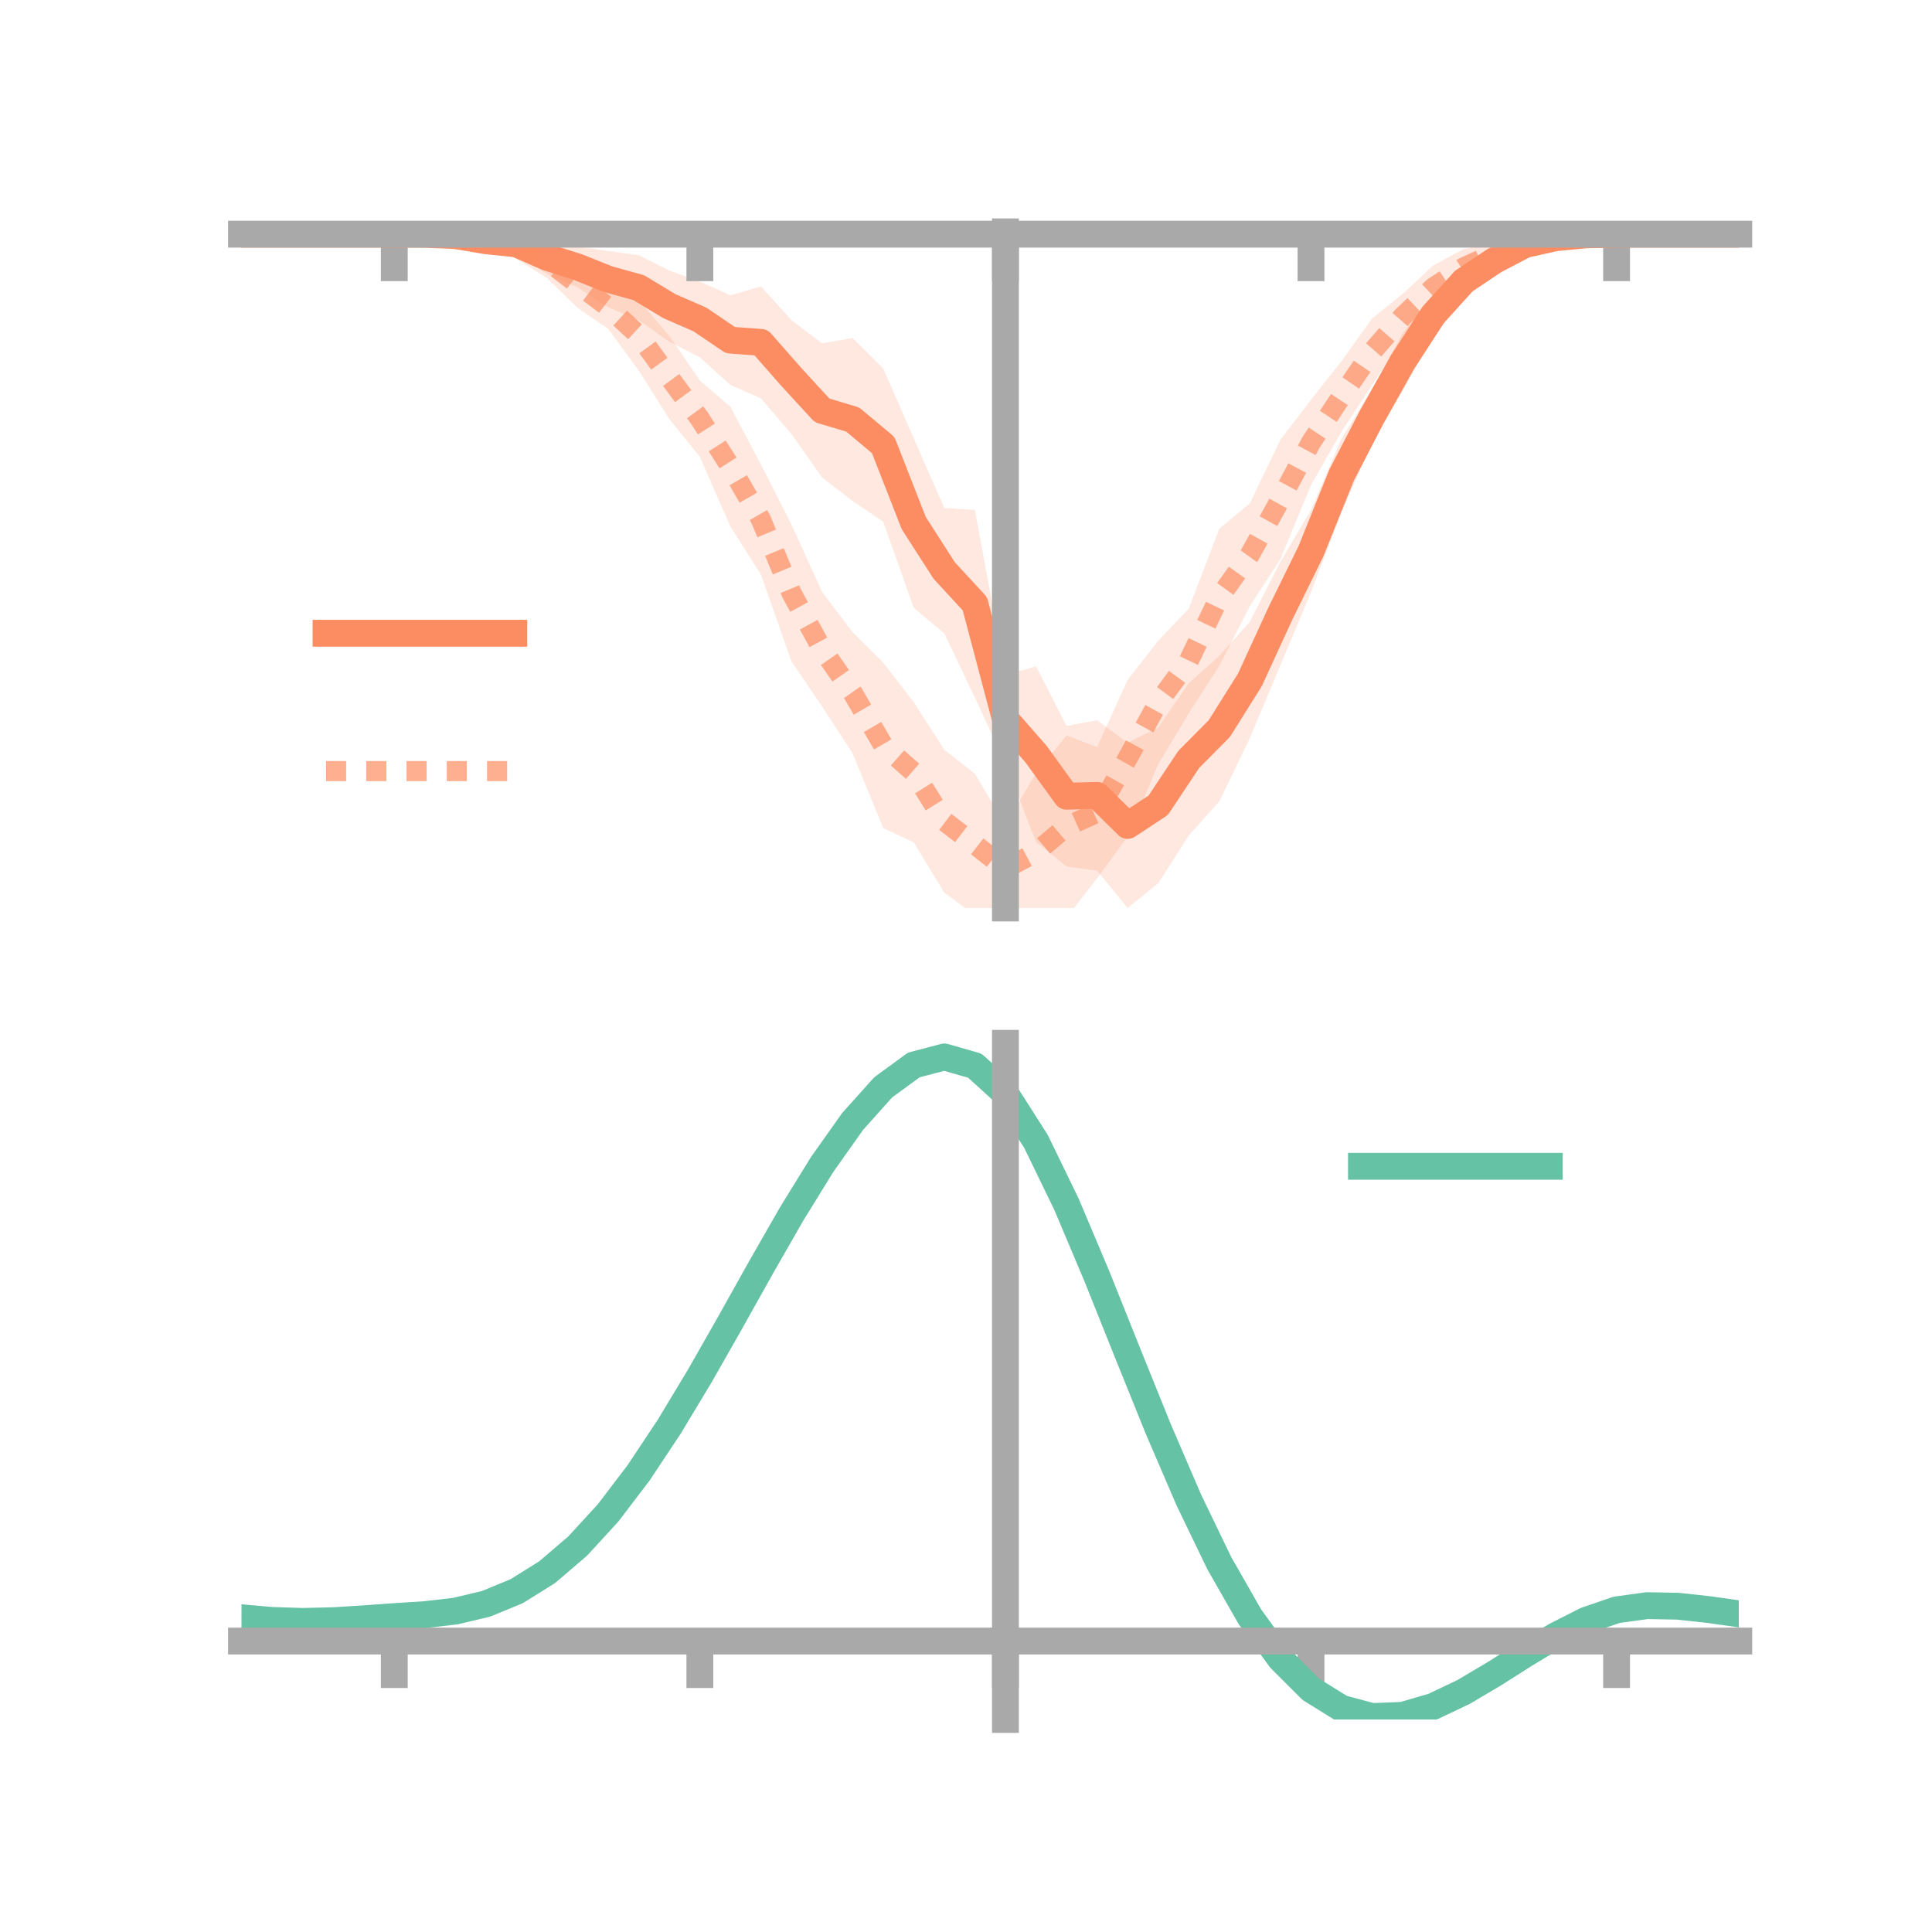 <?xml version="1.0" encoding="utf-8" standalone="no"?>
<!DOCTYPE svg PUBLIC "-//W3C//DTD SVG 1.1//EN"
  "http://www.w3.org/Graphics/SVG/1.1/DTD/svg11.dtd">
<!-- Created with matplotlib (https://matplotlib.org/) -->
<svg height="144pt" version="1.1" viewBox="0 0 144 144" width="144pt" xmlns="http://www.w3.org/2000/svg" xmlns:xlink="http://www.w3.org/1999/xlink">
 <defs>
  <style type="text/css">*{stroke-linecap:butt;stroke-linejoin:round;}</style>
 </defs>
 <g id="figure_1">
  <g id="patch_1">
   <path d="M 0 144 
L 144 144 
L 144 0 
L 0 0 
z
" style="fill:none;"/>
  </g>
  <g id="axes_1">
   <g id="patch_2">
    <path d="M 18 67.68 
L 129.6 67.68 
L 129.6 17.28 
L 18 17.28 
z
" style="fill:none;"/>
   </g>
   <g id="PolyCollection_1">
    <path clip-path="url(#p4c0ec5c91c)" d="M 18 17.456 
L 18 17.456 
L 20.278 17.456 
L 22.555 17.456 
L 24.833 17.456 
L 27.11 17.456 
L 29.388 17.456 
L 31.665 17.413 
L 33.943 17.28 
L 36.22 17.438 
L 38.498 17.342 
L 40.776 17.945 
L 43.053 18.37 
L 45.331 18.707 
L 47.608 19.028 
L 49.886 20.167 
L 52.163 20.985 
L 54.441 22.009 
L 56.718 21.347 
L 58.996 23.868 
L 61.273 25.588 
L 63.551 25.193 
L 65.829 27.458 
L 68.106 32.675 
L 70.384 37.863 
L 72.661 38.007 
L 74.939 50.321 
L 77.216 49.664 
L 79.494 54.107 
L 81.771 53.681 
L 84.049 55.367 
L 86.327 54.208 
L 88.604 50.926 
L 90.882 48.88 
L 93.159 46.343 
L 95.437 41.866 
L 97.714 38.018 
L 99.992 32.678 
L 102.269 29.008 
L 104.547 24.818 
L 106.824 21.995 
L 109.102 19.677 
L 111.38 18.667 
L 113.657 17.666 
L 115.935 17.472 
L 118.212 17.434 
L 120.49 17.456 
L 122.767 17.456 
L 125.045 17.456 
L 127.322 17.456 
L 129.6 17.456 
L 129.6 17.456 
L 129.6 17.456 
L 127.322 17.456 
L 125.045 17.456 
L 122.767 17.456 
L 120.49 17.456 
L 118.212 17.575 
L 115.935 17.966 
L 113.657 18.794 
L 111.38 20.184 
L 109.102 22.226 
L 106.824 24.936 
L 104.547 29.131 
L 102.269 33.053 
L 99.992 38.151 
L 97.714 44.141 
L 95.437 49.569 
L 93.159 55.004 
L 90.882 59.726 
L 88.604 62.271 
L 86.327 65.833 
L 84.049 67.68 
L 81.771 64.888 
L 79.494 64.585 
L 77.216 62.738 
L 74.939 56.883 
L 72.661 51.991 
L 70.384 47.207 
L 68.106 45.305 
L 65.829 38.884 
L 63.551 37.343 
L 61.273 35.588 
L 58.996 32.357 
L 56.718 29.691 
L 54.441 28.694 
L 52.163 26.633 
L 49.886 25.47 
L 47.608 23.854 
L 45.331 22.914 
L 43.053 21.429 
L 40.776 20.41 
L 38.498 19.013 
L 36.22 18.451 
L 33.943 17.839 
L 31.665 17.512 
L 29.388 17.456 
L 27.11 17.456 
L 24.833 17.456 
L 22.555 17.456 
L 20.278 17.456 
L 18 17.456 
z
" style="fill:#fc8d62;fill-opacity:0.2;"/>
   </g>
   <g id="PolyCollection_2">
    <path clip-path="url(#p4c0ec5c91c)" d="M 18 17.456 
L 18 17.456 
L 20.278 17.456 
L 22.555 17.456 
L 24.833 17.456 
L 27.11 17.456 
L 29.388 17.456 
L 31.665 17.385 
L 33.943 17.278 
L 36.22 17.317 
L 38.498 17.569 
L 40.776 18.157 
L 43.053 19.382 
L 45.331 21.262 
L 47.608 22.365 
L 49.886 25.034 
L 52.163 28.368 
L 54.441 30.32 
L 56.718 34.628 
L 58.996 39.108 
L 61.273 44.118 
L 63.551 47.126 
L 65.829 49.383 
L 68.106 52.34 
L 70.384 55.879 
L 72.661 57.675 
L 74.939 61.48 
L 77.216 57.624 
L 79.494 54.815 
L 81.771 55.685 
L 84.049 50.669 
L 86.327 47.758 
L 88.604 45.362 
L 90.882 39.404 
L 93.159 37.515 
L 95.437 32.772 
L 97.714 29.797 
L 99.992 26.912 
L 102.269 23.733 
L 104.547 21.91 
L 106.824 19.79 
L 109.102 18.555 
L 111.38 18.089 
L 113.657 17.452 
L 115.935 17.341 
L 118.212 17.384 
L 120.49 17.456 
L 122.767 17.456 
L 125.045 17.456 
L 127.322 17.456 
L 129.6 17.456 
L 129.6 17.456 
L 129.6 17.456 
L 127.322 17.456 
L 125.045 17.456 
L 122.767 17.456 
L 120.49 17.456 
L 118.212 17.586 
L 115.935 17.935 
L 113.657 18.555 
L 111.38 19.696 
L 109.102 21.301 
L 106.824 23.09 
L 104.547 25.272 
L 102.269 28.688 
L 99.992 32.168 
L 97.714 36.149 
L 95.437 41.676 
L 93.159 45.165 
L 90.882 49.623 
L 88.604 53.156 
L 86.327 56.956 
L 84.049 62.353 
L 81.771 65.462 
L 79.494 68.393 
L 77.216 69.449 
L 74.939 67.991 
L 72.661 68.223 
L 70.384 66.534 
L 68.106 62.787 
L 65.829 61.721 
L 63.551 56.156 
L 61.273 52.648 
L 58.996 49.312 
L 56.718 42.83 
L 54.441 39.243 
L 52.163 34.053 
L 49.886 31.225 
L 47.608 27.617 
L 45.331 24.511 
L 43.053 22.948 
L 40.776 20.729 
L 38.498 19.298 
L 36.22 18.463 
L 33.943 17.957 
L 31.665 17.562 
L 29.388 17.456 
L 27.11 17.456 
L 24.833 17.456 
L 22.555 17.456 
L 20.278 17.456 
L 18 17.456 
z
" style="fill:#fc8d62;fill-opacity:0.2;"/>
   </g>
   <g id="matplotlib.axis_1">
    <g id="xtick_1">
     <g id="line2d_1">
      <defs>
       <path d="M 0 0 
L 0 3.5 
" id="ma350e6d622" style="stroke:#a9a9a9;stroke-width:2;"/>
      </defs>
      <g>
       <use style="fill:#a9a9a9;stroke:#a9a9a9;stroke-width:2;" x="29.388" xlink:href="#ma350e6d622" y="17.456"/>
      </g>
     </g>
    </g>
    <g id="xtick_2">
     <g id="line2d_2">
      <g>
       <use style="fill:#a9a9a9;stroke:#a9a9a9;stroke-width:2;" x="52.163" xlink:href="#ma350e6d622" y="17.456"/>
      </g>
     </g>
    </g>
    <g id="xtick_3">
     <g id="line2d_3">
      <g>
       <use style="fill:#a9a9a9;stroke:#a9a9a9;stroke-width:2;" x="74.939" xlink:href="#ma350e6d622" y="17.456"/>
      </g>
     </g>
    </g>
    <g id="xtick_4">
     <g id="line2d_4">
      <g>
       <use style="fill:#a9a9a9;stroke:#a9a9a9;stroke-width:2;" x="97.714" xlink:href="#ma350e6d622" y="17.456"/>
      </g>
     </g>
    </g>
    <g id="xtick_5">
     <g id="line2d_5">
      <g>
       <use style="fill:#a9a9a9;stroke:#a9a9a9;stroke-width:2;" x="120.49" xlink:href="#ma350e6d622" y="17.456"/>
      </g>
     </g>
    </g>
   </g>
   <g id="matplotlib.axis_2"/>
   <g id="line2d_6">
    <path clip-path="url(#p4c0ec5c91c)" d="M 18 17.456 
L 20.278 17.456 
L 22.555 17.456 
L 24.833 17.456 
L 27.11 17.456 
L 29.388 17.456 
L 31.665 17.462 
L 33.943 17.56 
L 36.22 17.945 
L 38.498 18.177 
L 40.776 19.177 
L 43.053 19.9 
L 45.331 20.811 
L 47.608 21.441 
L 49.886 22.818 
L 52.163 23.809 
L 54.441 25.352 
L 56.718 25.519 
L 58.996 28.113 
L 61.273 30.588 
L 63.551 31.268 
L 65.829 33.171 
L 68.106 38.99 
L 70.384 42.535 
L 72.661 44.999 
L 74.939 53.602 
L 77.216 56.201 
L 79.494 59.346 
L 81.771 59.284 
L 84.049 61.524 
L 86.327 60.02 
L 88.604 56.599 
L 90.882 54.303 
L 93.159 50.674 
L 95.437 45.717 
L 97.714 41.08 
L 99.992 35.414 
L 102.269 31.03 
L 104.547 26.974 
L 106.824 23.466 
L 109.102 20.951 
L 111.38 19.425 
L 113.657 18.23 
L 115.935 17.719 
L 118.212 17.504 
L 120.49 17.456 
L 122.767 17.456 
L 125.045 17.456 
L 127.322 17.456 
L 129.6 17.456 
" style="fill:none;stroke:#fc8d62;stroke-linecap:square;stroke-width:2;"/>
   </g>
   <g id="line2d_7">
    <path clip-path="url(#p4c0ec5c91c)" d="M 18 17.456 
L 20.278 17.456 
L 22.555 17.456 
L 24.833 17.456 
L 27.11 17.456 
L 29.388 17.456 
L 31.665 17.474 
L 33.943 17.618 
L 36.22 17.89 
L 38.498 18.433 
L 40.776 19.443 
L 43.053 21.165 
L 45.331 22.887 
L 47.608 24.991 
L 49.886 28.129 
L 52.163 31.21 
L 54.441 34.782 
L 56.718 38.729 
L 58.996 44.21 
L 61.273 48.383 
L 63.551 51.641 
L 65.829 55.552 
L 68.106 57.563 
L 70.384 61.207 
L 72.661 62.949 
L 74.939 64.735 
L 77.216 63.536 
L 79.494 61.604 
L 81.771 60.574 
L 84.049 56.511 
L 86.327 52.357 
L 88.604 49.259 
L 90.882 44.513 
L 93.159 41.34 
L 95.437 37.224 
L 97.714 32.973 
L 99.992 29.54 
L 102.269 26.211 
L 104.547 23.591 
L 106.824 21.44 
L 109.102 19.928 
L 111.38 18.893 
L 113.657 18.003 
L 115.935 17.638 
L 118.212 17.485 
L 120.49 17.456 
L 122.767 17.456 
L 125.045 17.456 
L 127.322 17.456 
L 129.6 17.456 
" style="fill:none;stroke:#fc8d62;stroke-dasharray:1.5,1.5;stroke-dashoffset:0;stroke-opacity:0.7;stroke-width:1.5;"/>
   </g>
   <g id="patch_3">
    <path d="M 74.939 67.68 
L 74.939 17.28 
" style="fill:none;stroke:#a9a9a9;stroke-linecap:square;stroke-linejoin:miter;stroke-width:2;"/>
   </g>
   <g id="patch_4">
    <path d="M 129.6 67.68 
L 129.6 17.28 
" style="fill:none;"/>
   </g>
   <g id="patch_5">
    <path d="M 18 17.456 
L 129.6 17.456 
" style="fill:none;stroke:#a9a9a9;stroke-linecap:square;stroke-linejoin:miter;stroke-width:2;"/>
   </g>
   <g id="patch_6">
    <path d="M 18 17.28 
L 129.6 17.28 
" style="fill:none;"/>
   </g>
   <g id="legend_1">
    <g id="line2d_8">
     <path d="M 24.3 47.2 
L 38.3 47.2 
" style="fill:none;stroke:#fc8d62;stroke-linecap:square;stroke-width:2;"/>
    </g>
    <g id="line2d_9"/>
    <g id="text_1">
     <!--   -->
     <g transform="translate(43.9 49.65)scale(0.07 -0.07)">
      <defs>
       <path id="DejaVuSans-32"/>
      </defs>
      <use xlink:href="#DejaVuSans-32"/>
     </g>
    </g>
    <g id="line2d_10">
     <path d="M 24.3 57.474 
L 38.3 57.474 
" style="fill:none;stroke:#fc8d62;stroke-dasharray:1.5,1.5;stroke-dashoffset:0;stroke-opacity:0.7;stroke-width:1.5;"/>
    </g>
    <g id="line2d_11"/>
    <g id="text_2">
     <!--   -->
     <g transform="translate(43.9 59.924)scale(0.07 -0.07)">
      <use xlink:href="#DejaVuSans-32"/>
     </g>
    </g>
   </g>
  </g>
  <g id="axes_2">
   <g id="patch_7">
    <path d="M 18 128.16 
L 129.6 128.16 
L 129.6 77.76 
L 18 77.76 
z
" style="fill:none;"/>
   </g>
   <g id="PolyCollection_3">
    <path clip-path="url(#p7f2c6baacf)" d="M 18 120.621 
L 18 120.536 
L 20.278 120.745 
L 22.555 120.818 
L 24.833 120.76 
L 27.11 120.609 
L 29.388 120.438 
L 31.665 120.286 
L 33.943 120.016 
L 36.22 119.47 
L 38.498 118.52 
L 40.776 117.076 
L 43.053 115.087 
L 45.331 112.543 
L 47.608 109.477 
L 49.886 105.955 
L 52.163 102.078 
L 54.441 97.976 
L 56.718 93.801 
L 58.996 89.73 
L 61.273 85.951 
L 63.551 82.664 
L 65.829 80.07 
L 68.106 78.37 
L 70.384 77.76 
L 72.661 78.425 
L 74.939 80.532 
L 77.216 84.158 
L 79.494 88.928 
L 81.771 94.411 
L 84.049 100.199 
L 86.327 105.937 
L 88.604 111.326 
L 90.882 116.132 
L 93.159 120.186 
L 95.437 123.382 
L 97.714 125.682 
L 99.992 127.105 
L 102.269 127.721 
L 104.547 127.637 
L 106.824 126.987 
L 109.102 125.92 
L 111.38 124.596 
L 113.657 123.177 
L 115.935 121.82 
L 118.212 120.679 
L 120.49 119.903 
L 122.767 119.592 
L 125.045 119.64 
L 127.322 119.896 
L 129.6 120.229 
L 129.6 120.34 
L 129.6 120.34 
L 127.322 120.032 
L 125.045 119.794 
L 122.767 119.757 
L 120.49 120.073 
L 118.212 120.859 
L 115.935 122.03 
L 113.657 123.434 
L 111.38 124.907 
L 109.102 126.281 
L 106.824 127.387 
L 104.547 128.062 
L 102.269 128.16 
L 99.992 127.556 
L 97.714 126.158 
L 95.437 123.914 
L 93.159 120.815 
L 90.882 116.898 
L 88.604 112.26 
L 86.327 107.057 
L 84.049 101.514 
L 81.771 95.915 
L 79.494 90.608 
L 77.216 85.986 
L 74.939 82.474 
L 72.661 80.438 
L 70.384 79.797 
L 68.106 80.386 
L 65.829 82.019 
L 63.551 84.506 
L 61.273 87.651 
L 58.996 91.259 
L 56.718 95.141 
L 54.441 99.114 
L 52.163 103.016 
L 49.886 106.7 
L 47.608 110.046 
L 45.331 112.962 
L 43.053 115.387 
L 40.776 117.294 
L 38.498 118.69 
L 36.22 119.616 
L 33.943 120.149 
L 31.665 120.408 
L 29.388 120.547 
L 27.11 120.702 
L 24.833 120.834 
L 22.555 120.88 
L 20.278 120.811 
L 18 120.621 
z
" style="fill:#66c2a5;fill-opacity:0.2;"/>
   </g>
   <g id="matplotlib.axis_3">
    <g id="xtick_6">
     <g id="line2d_12">
      <g>
       <use style="fill:#a9a9a9;stroke:#a9a9a9;stroke-width:2;" x="29.388" xlink:href="#ma350e6d622" y="122.313"/>
      </g>
     </g>
    </g>
    <g id="xtick_7">
     <g id="line2d_13">
      <g>
       <use style="fill:#a9a9a9;stroke:#a9a9a9;stroke-width:2;" x="52.163" xlink:href="#ma350e6d622" y="122.313"/>
      </g>
     </g>
    </g>
    <g id="xtick_8">
     <g id="line2d_14">
      <g>
       <use style="fill:#a9a9a9;stroke:#a9a9a9;stroke-width:2;" x="74.939" xlink:href="#ma350e6d622" y="122.313"/>
      </g>
     </g>
    </g>
    <g id="xtick_9">
     <g id="line2d_15">
      <g>
       <use style="fill:#a9a9a9;stroke:#a9a9a9;stroke-width:2;" x="97.714" xlink:href="#ma350e6d622" y="122.313"/>
      </g>
     </g>
    </g>
    <g id="xtick_10">
     <g id="line2d_16">
      <g>
       <use style="fill:#a9a9a9;stroke:#a9a9a9;stroke-width:2;" x="120.49" xlink:href="#ma350e6d622" y="122.313"/>
      </g>
     </g>
    </g>
   </g>
   <g id="matplotlib.axis_4"/>
   <g id="line2d_17">
    <path clip-path="url(#p7f2c6baacf)" d="M 18 120.579 
L 20.278 120.778 
L 22.555 120.849 
L 24.833 120.797 
L 27.11 120.656 
L 29.388 120.492 
L 31.665 120.347 
L 33.943 120.083 
L 36.22 119.543 
L 38.498 118.605 
L 40.776 117.185 
L 43.053 115.237 
L 45.331 112.753 
L 47.608 109.761 
L 49.886 106.327 
L 52.163 102.547 
L 54.441 98.545 
L 56.718 94.471 
L 58.996 90.495 
L 61.273 86.801 
L 63.551 83.585 
L 65.829 81.044 
L 68.106 79.378 
L 70.384 78.779 
L 72.661 79.431 
L 74.939 81.503 
L 77.216 85.072 
L 79.494 89.768 
L 81.771 95.163 
L 84.049 100.856 
L 86.327 106.497 
L 88.604 111.793 
L 90.882 116.515 
L 93.159 120.5 
L 95.437 123.648 
L 97.714 125.92 
L 99.992 127.33 
L 102.269 127.94 
L 104.547 127.85 
L 106.824 127.187 
L 109.102 126.101 
L 111.38 124.752 
L 113.657 123.305 
L 115.935 121.925 
L 118.212 120.769 
L 120.49 119.988 
L 122.767 119.675 
L 125.045 119.717 
L 127.322 119.964 
L 129.6 120.285 
" style="fill:none;stroke:#66c2a5;stroke-linecap:square;stroke-width:2;"/>
   </g>
   <g id="patch_8">
    <path d="M 74.939 128.16 
L 74.939 77.76 
" style="fill:none;stroke:#a9a9a9;stroke-linecap:square;stroke-linejoin:miter;stroke-width:2;"/>
   </g>
   <g id="patch_9">
    <path d="M 129.6 128.16 
L 129.6 77.76 
" style="fill:none;"/>
   </g>
   <g id="patch_10">
    <path d="M 18 122.313 
L 129.6 122.313 
" style="fill:none;stroke:#a9a9a9;stroke-linecap:square;stroke-linejoin:miter;stroke-width:2;"/>
   </g>
   <g id="patch_11">
    <path d="M 18 77.76 
L 129.6 77.76 
" style="fill:none;"/>
   </g>
   <g id="legend_2">
    <g id="line2d_18">
     <path d="M 101.475 86.929 
L 115.475 86.929 
" style="fill:none;stroke:#66c2a5;stroke-linecap:square;stroke-width:2;"/>
    </g>
    <g id="line2d_19"/>
    <g id="text_3">
     <!--   -->
     <g transform="translate(121.075 89.379)scale(0.07 -0.07)">
      <use xlink:href="#DejaVuSans-32"/>
     </g>
    </g>
   </g>
  </g>
 </g>
 <defs>
  <clipPath id="p4c0ec5c91c">
   <rect height="50.4" width="111.6" x="18" y="17.28"/>
  </clipPath>
  <clipPath id="p7f2c6baacf">
   <rect height="50.4" width="111.6" x="18" y="77.76"/>
  </clipPath>
 </defs>
</svg>
